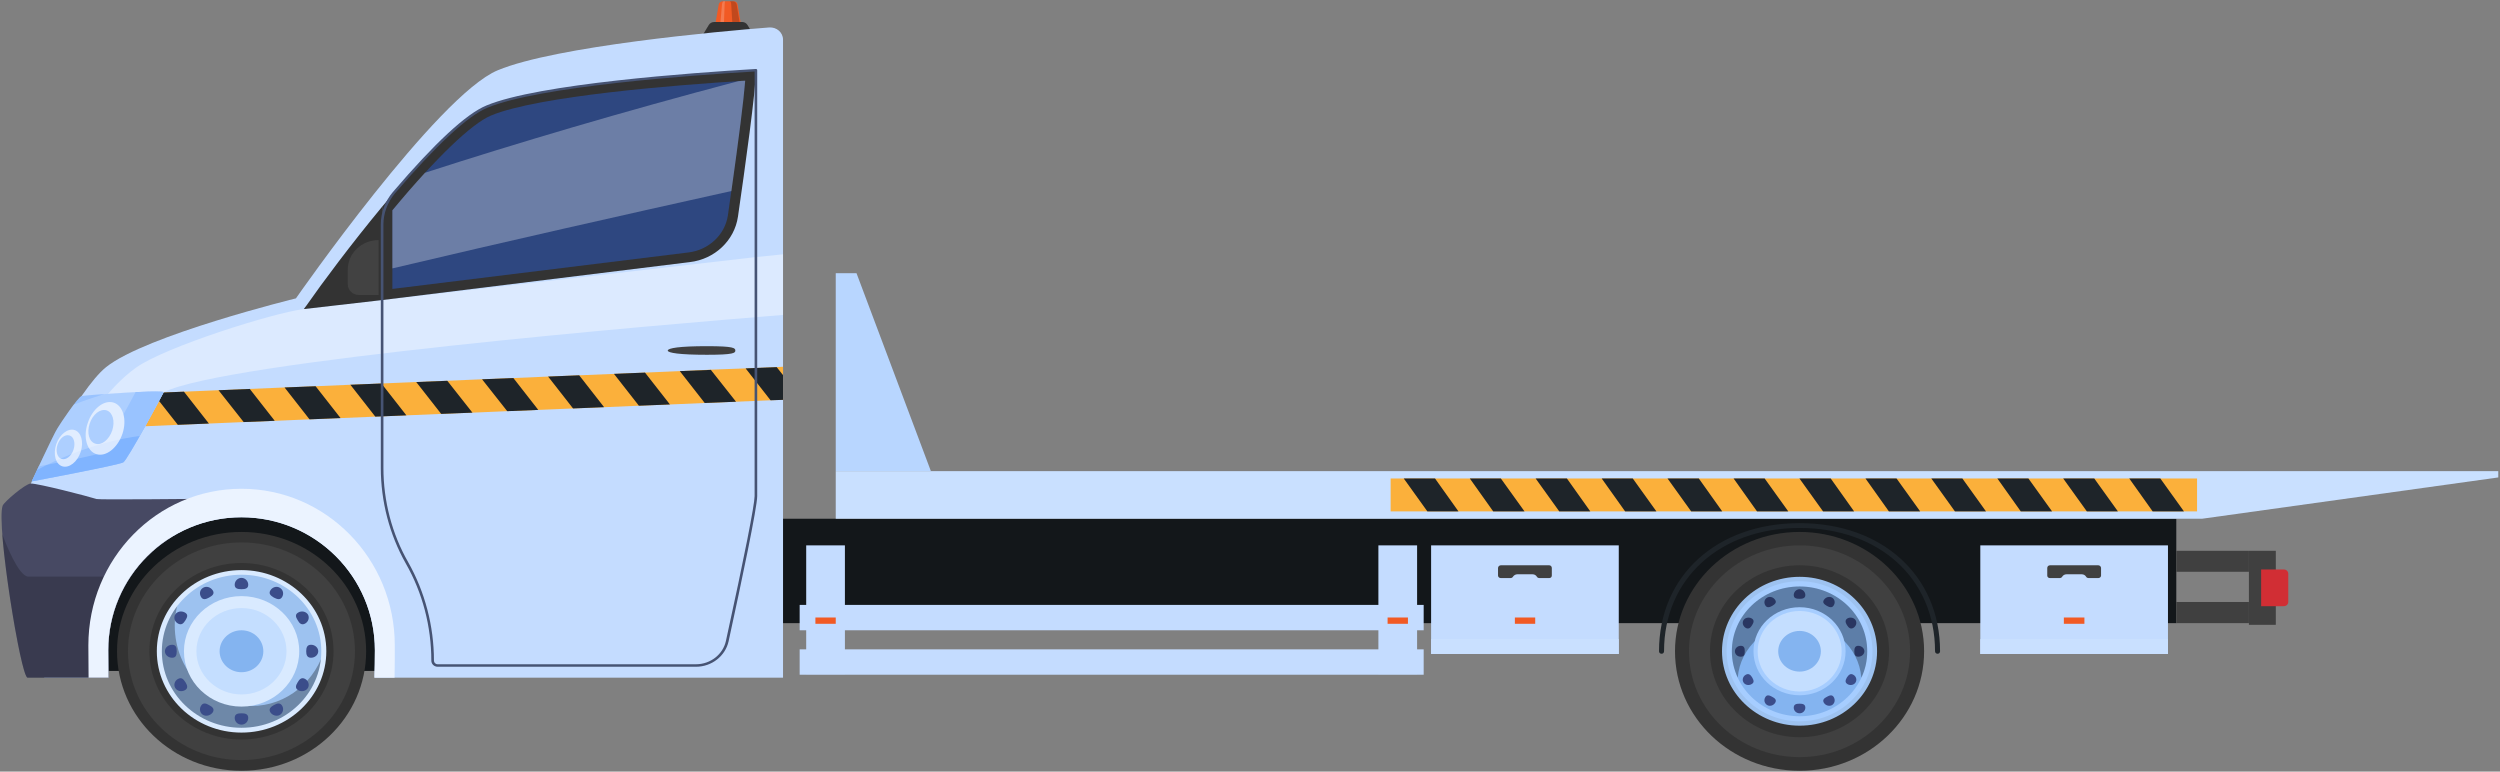 <svg width="81" height="25" viewBox="0 0 81 25" fill="none" xmlns="http://www.w3.org/2000/svg">
<rect x="0" y="0" width="81" height="25" fill="#808080" stroke="none"/>
<g clip-path="url(#clip0_813_2801)">
<path d="M11.218 16.053H4.436C3.643 17.194 3.161 18.73 3.161 20.421C3.161 20.888 3.163 21.327 3.168 21.739H12.479C12.487 21.325 12.494 20.89 12.494 20.421C12.494 18.73 12.005 17.194 11.218 16.053Z" fill="#13171A"/>
<path d="M25.37 20.19H70.512V16.807H25.37V20.19Z" fill="#13171A"/>
<path d="M44.66 21.841H45.914V17.67H44.66V21.841Z" fill="#C4DCFF"/>
<path d="M25.909 21.861H46.127V21.039H25.909V21.861Z" fill="#C4DCFF"/>
<path d="M25.909 20.421H46.127V19.599H25.909V20.421Z" fill="#C4DCFF"/>
<path d="M26.121 21.841H27.375V17.67H26.121V21.841Z" fill="#C4DCFF"/>
<path d="M46.368 21.189H52.448V17.67H46.368V21.189Z" fill="#C4DCFF"/>
<path d="M46.368 21.189H52.448V20.706H46.368V21.189Z" fill="#C9E0FF"/>
<path d="M50.279 18.404V18.648C50.279 18.696 50.244 18.73 50.194 18.73H49.883C49.847 18.73 49.812 18.716 49.797 18.689C49.769 18.641 49.72 18.607 49.656 18.607H49.16C49.103 18.607 49.046 18.641 49.018 18.689C49.004 18.716 48.968 18.73 48.933 18.73H48.628C48.579 18.73 48.536 18.696 48.536 18.648V18.404C48.536 18.356 48.579 18.315 48.628 18.315H50.194C50.244 18.315 50.279 18.356 50.279 18.404Z" fill="#404040"/>
<path d="M64.162 21.189H70.242V17.67H64.162V21.189Z" fill="#C4DCFF"/>
<path d="M64.162 21.189H70.242V20.706H64.162V21.189Z" fill="#C9E0FF"/>
<path d="M68.074 18.404V18.648C68.074 18.696 68.031 18.73 67.982 18.73H67.677C67.642 18.73 67.606 18.716 67.592 18.689C67.564 18.641 67.514 18.607 67.45 18.607H66.954C66.89 18.607 66.841 18.641 66.812 18.689C66.798 18.716 66.763 18.73 66.727 18.73H66.423C66.366 18.73 66.331 18.696 66.331 18.648V18.404C66.331 18.356 66.366 18.315 66.423 18.315H67.982C68.031 18.315 68.074 18.356 68.074 18.404Z" fill="#404040"/>
<path d="M53.837 21.182C53.88 21.182 53.915 21.148 53.915 21.101C53.915 18.75 55.722 17.106 58.309 17.106C60.888 17.106 62.695 18.75 62.695 21.101C62.695 21.148 62.731 21.182 62.78 21.182C62.823 21.182 62.858 21.148 62.858 21.101C62.858 18.655 60.987 16.95 58.309 16.95C55.623 16.95 53.752 18.655 53.752 21.101C53.752 21.148 53.787 21.182 53.837 21.182Z" fill="#1E2429"/>
<path d="M72.865 19.504H70.512V20.19H72.865V19.504Z" fill="#404040"/>
<path d="M72.865 17.846H70.512V18.526H72.865V17.846Z" fill="#404040"/>
<path d="M72.865 17.846H73.736V20.244H72.865V17.846Z" fill="#404040"/>
<path d="M73.261 18.451H73.998C74.076 18.451 74.14 18.512 74.14 18.587V19.504C74.14 19.579 74.076 19.64 73.998 19.64H73.261V18.451Z" fill="#D12E34"/>
<path d="M66.869 20.211H67.535V20.007H66.869V20.211Z" fill="#F15A24"/>
<path d="M49.082 20.211H49.741V20.007H49.082V20.211Z" fill="#F15A24"/>
<path d="M26.419 20.211H27.078V20.007H26.419V20.211Z" fill="#F15A24"/>
<path d="M44.958 20.211H45.617V20.007H44.958V20.211Z" fill="#F15A24"/>
<path d="M55.842 21.101C55.842 22.405 56.948 23.465 58.308 23.465C59.662 23.465 60.767 22.405 60.767 21.101C60.767 19.796 59.662 18.743 58.308 18.743C56.948 18.743 55.842 19.796 55.842 21.101Z" fill="#A6CDFF"/>
<path d="M56.112 21.101C56.112 22.262 57.097 23.207 58.309 23.207C59.52 23.207 60.498 22.262 60.498 21.101C60.498 19.939 59.52 19.002 58.309 19.002C57.097 19.002 56.112 19.939 56.112 21.101Z" fill="#84B4F0"/>
<path fill-rule="evenodd" clip-rule="evenodd" d="M58.309 17.235C60.534 17.235 62.341 18.967 62.341 21.101C62.341 23.241 60.534 24.973 58.309 24.973C56.077 24.973 54.27 23.241 54.27 21.101C54.27 18.967 56.077 17.235 58.309 17.235ZM58.309 23.465C59.662 23.465 60.768 22.405 60.768 21.101C60.768 19.796 59.662 18.743 58.309 18.743C56.948 18.743 55.843 19.796 55.843 21.101C55.843 22.405 56.948 23.465 58.309 23.465Z" fill="#333333"/>
<path fill-rule="evenodd" clip-rule="evenodd" d="M54.723 21.101C54.723 19.212 56.331 17.67 58.309 17.67C60.279 17.67 61.887 19.212 61.887 21.101C61.887 22.996 60.279 24.531 58.309 24.531C56.331 24.531 54.723 22.996 54.723 21.101ZM55.403 21.101C55.403 22.636 56.707 23.886 58.309 23.886C59.91 23.886 61.207 22.636 61.207 21.101C61.207 19.565 59.91 18.315 58.309 18.315C56.707 18.315 55.403 19.565 55.403 21.101Z" fill="#404040"/>
<path d="M58.117 19.28C58.117 19.382 58.202 19.402 58.309 19.402C58.408 19.402 58.493 19.382 58.493 19.28C58.493 19.178 58.408 19.09 58.309 19.09C58.202 19.09 58.117 19.178 58.117 19.28Z" fill="#3B4D8A"/>
<path d="M58.493 22.928C58.493 22.819 58.408 22.799 58.309 22.799C58.202 22.799 58.117 22.819 58.117 22.928C58.117 23.03 58.202 23.111 58.309 23.111C58.408 23.111 58.493 23.03 58.493 22.928Z" fill="#3B4D8A"/>
<path d="M56.402 21.277C56.516 21.277 56.53 21.202 56.53 21.101C56.53 21.005 56.516 20.924 56.402 20.924C56.296 20.924 56.211 21.005 56.211 21.101C56.211 21.202 56.296 21.277 56.402 21.277Z" fill="#3B4D8A"/>
<path d="M60.208 20.924C60.101 20.924 60.08 21.005 60.08 21.101C60.08 21.202 60.101 21.277 60.208 21.277C60.314 21.277 60.406 21.202 60.406 21.101C60.406 21.005 60.314 20.924 60.208 20.924Z" fill="#3B4D8A"/>
<path d="M59.095 19.436C59.038 19.524 59.102 19.579 59.194 19.633C59.279 19.681 59.364 19.701 59.414 19.613C59.471 19.524 59.442 19.409 59.357 19.361C59.265 19.314 59.152 19.348 59.095 19.436Z" fill="#3B4D8A"/>
<path d="M57.515 22.772C57.572 22.677 57.508 22.622 57.416 22.575C57.331 22.527 57.246 22.5 57.196 22.588C57.139 22.683 57.168 22.792 57.26 22.846C57.345 22.894 57.458 22.86 57.515 22.772Z" fill="#3B4D8A"/>
<path d="M56.565 20.346C56.657 20.394 56.721 20.34 56.771 20.251C56.82 20.17 56.849 20.088 56.749 20.034C56.657 19.986 56.537 20.014 56.487 20.095C56.438 20.183 56.473 20.292 56.565 20.346Z" fill="#3B4D8A"/>
<path d="M60.045 21.861C59.953 21.807 59.896 21.868 59.839 21.95C59.79 22.038 59.769 22.113 59.861 22.167C59.953 22.221 60.073 22.194 60.123 22.106C60.172 22.024 60.137 21.909 60.045 21.861Z" fill="#3B4D8A"/>
<path d="M59.861 20.034C59.769 20.088 59.79 20.17 59.839 20.251C59.896 20.34 59.953 20.394 60.045 20.346C60.137 20.292 60.172 20.183 60.123 20.095C60.073 20.014 59.953 19.986 59.861 20.034Z" fill="#3B4D8A"/>
<path d="M56.749 22.167C56.849 22.113 56.82 22.038 56.771 21.95C56.721 21.868 56.657 21.807 56.565 21.861C56.473 21.909 56.438 22.024 56.487 22.106C56.537 22.194 56.657 22.221 56.749 22.167Z" fill="#3B4D8A"/>
<path d="M57.196 19.613C57.246 19.701 57.331 19.681 57.416 19.633C57.508 19.579 57.572 19.524 57.515 19.436C57.458 19.348 57.345 19.314 57.26 19.361C57.168 19.409 57.139 19.524 57.196 19.613Z" fill="#3B4D8A"/>
<path d="M59.414 22.588C59.364 22.5 59.279 22.527 59.194 22.575C59.102 22.622 59.038 22.677 59.095 22.772C59.152 22.86 59.265 22.894 59.357 22.846C59.442 22.792 59.471 22.683 59.414 22.588Z" fill="#3B4D8A"/>
<path fill-rule="evenodd" clip-rule="evenodd" d="M58.309 18.689C59.698 18.689 60.817 19.769 60.817 21.101C60.817 22.432 59.698 23.512 58.309 23.512C56.92 23.512 55.793 22.432 55.793 21.101C55.793 19.769 56.92 18.689 58.309 18.689ZM58.309 23.37C59.613 23.37 60.669 22.357 60.669 21.101C60.669 19.851 59.613 18.832 58.309 18.832C56.998 18.832 55.942 19.851 55.942 21.101C55.942 22.357 56.998 23.37 58.309 23.37Z" fill="#9DC2F0"/>
<g style="mix-blend-mode:overlay" opacity="0.3">
<path d="M58.309 20.183C57.253 20.183 56.381 20.965 56.303 21.957C56.183 21.698 56.112 21.406 56.112 21.101C56.112 19.939 57.097 19.002 58.309 19.002C59.52 19.002 60.498 19.939 60.498 21.101C60.498 21.406 60.435 21.698 60.307 21.957C60.229 20.965 59.365 20.183 58.309 20.183Z" fill="black"/>
</g>
<path d="M56.813 21.101C56.813 21.889 57.48 22.527 58.309 22.527C59.131 22.527 59.797 21.889 59.797 21.101C59.797 20.312 59.131 19.674 58.309 19.674C57.48 19.674 56.813 20.312 56.813 21.101Z" fill="#A6CDFF"/>
<path d="M56.948 21.101C56.948 21.821 57.558 22.405 58.309 22.405C59.06 22.405 59.669 21.821 59.669 21.101C59.669 20.38 59.06 19.796 58.309 19.796C57.558 19.796 56.948 20.38 56.948 21.101Z" fill="#C4DEFF"/>
<path d="M57.614 21.101C57.614 21.468 57.926 21.76 58.309 21.76C58.684 21.76 58.996 21.468 58.996 21.101C58.996 20.741 58.684 20.442 58.309 20.442C57.926 20.442 57.614 20.741 57.614 21.101Z" fill="#84B4F0"/>
<path d="M5.109 21.1C5.109 22.541 6.328 23.709 7.824 23.709C9.326 23.709 10.545 22.541 10.545 21.1C10.545 19.66 9.326 18.498 7.824 18.498C6.328 18.498 5.109 19.66 5.109 21.1Z" fill="#9DC2F0"/>
<g style="mix-blend-mode:overlay" opacity="0.3">
<path d="M5.832 19.334C5.726 19.62 5.662 19.939 5.662 20.272C5.662 21.712 6.775 22.874 8.15 22.874C9.29 22.874 10.254 22.065 10.538 20.958C10.542 21.008 10.545 21.055 10.545 21.101C10.545 22.541 9.326 23.709 7.824 23.709C6.328 23.709 5.109 22.541 5.109 21.101C5.109 20.421 5.386 19.796 5.832 19.334Z" fill="black"/>
</g>
<path fill-rule="evenodd" clip-rule="evenodd" d="M7.824 17.235C10.056 17.235 11.863 18.967 11.863 21.101C11.863 23.241 10.056 24.973 7.824 24.973C5.599 24.973 3.792 23.241 3.792 21.101C3.792 18.967 5.599 17.235 7.824 17.235ZM7.824 23.669C9.305 23.669 10.51 22.52 10.51 21.101C10.51 19.681 9.305 18.533 7.824 18.533C6.343 18.533 5.145 19.681 5.145 21.101C5.145 22.52 6.343 23.669 7.824 23.669Z" fill="#333333"/>
<path fill-rule="evenodd" clip-rule="evenodd" d="M4.146 21.101C4.146 19.158 5.797 17.575 7.823 17.575C9.857 17.575 11.501 19.158 11.501 21.101C11.501 23.044 9.857 24.626 7.823 24.626C5.797 24.626 4.146 23.044 4.146 21.101ZM4.84 21.101C4.84 22.677 6.179 23.961 7.823 23.961C9.475 23.961 10.807 22.677 10.807 21.101C10.807 19.524 9.475 18.241 7.823 18.241C6.179 18.241 4.84 19.524 4.84 21.101Z" fill="#404040"/>
<path d="M5.96 21.101C5.96 22.093 6.796 22.894 7.824 22.894C8.858 22.894 9.695 22.093 9.695 21.101C9.695 20.116 8.858 19.314 7.824 19.314C6.796 19.314 5.96 20.116 5.96 21.101Z" fill="#D9EAFF"/>
<path d="M6.364 21.101C6.364 21.875 7.023 22.5 7.824 22.5C8.631 22.5 9.283 21.875 9.283 21.101C9.283 20.326 8.631 19.701 7.824 19.701C7.023 19.701 6.364 20.326 6.364 21.101Z" fill="#C4DEFF"/>
<path d="M7.115 21.101C7.115 21.474 7.434 21.78 7.823 21.78C8.22 21.78 8.532 21.474 8.532 21.101C8.532 20.727 8.22 20.421 7.823 20.421C7.434 20.421 7.115 20.727 7.115 21.101Z" fill="#84B4F0"/>
<path d="M7.604 18.947C7.604 19.069 7.703 19.09 7.824 19.09C7.944 19.09 8.043 19.069 8.043 18.947C8.043 18.825 7.944 18.723 7.824 18.723C7.703 18.723 7.604 18.825 7.604 18.947Z" fill="#3B4D8A"/>
<path d="M8.043 23.261C8.043 23.132 7.944 23.111 7.824 23.111C7.703 23.111 7.604 23.132 7.604 23.261C7.604 23.383 7.703 23.478 7.824 23.478C7.944 23.478 8.043 23.383 8.043 23.261Z" fill="#3B4D8A"/>
<path d="M5.577 21.311C5.705 21.311 5.726 21.216 5.726 21.101C5.726 20.985 5.705 20.89 5.577 20.89C5.45 20.89 5.343 20.985 5.343 21.101C5.343 21.216 5.45 21.311 5.577 21.311Z" fill="#3B4D8A"/>
<path d="M10.077 20.89C9.95 20.89 9.921 20.985 9.921 21.101C9.921 21.216 9.95 21.311 10.077 21.311C10.205 21.311 10.311 21.216 10.311 21.101C10.311 20.985 10.205 20.89 10.077 20.89Z" fill="#3B4D8A"/>
<path d="M8.759 19.131C8.695 19.239 8.773 19.3 8.872 19.361C8.979 19.416 9.078 19.45 9.142 19.341C9.205 19.232 9.17 19.103 9.064 19.042C8.964 18.981 8.823 19.022 8.759 19.131Z" fill="#3B4D8A"/>
<path d="M6.895 23.078C6.959 22.969 6.881 22.901 6.775 22.846C6.676 22.785 6.577 22.758 6.513 22.867C6.449 22.969 6.477 23.105 6.584 23.166C6.69 23.22 6.825 23.179 6.895 23.078Z" fill="#3B4D8A"/>
<path d="M5.769 20.204C5.882 20.265 5.946 20.197 6.01 20.095C6.073 19.993 6.102 19.905 5.988 19.844C5.875 19.783 5.74 19.81 5.676 19.912C5.62 20.014 5.655 20.143 5.769 20.204Z" fill="#3B4D8A"/>
<path d="M9.886 21.997C9.772 21.936 9.701 22.004 9.645 22.106C9.581 22.208 9.553 22.303 9.666 22.364C9.772 22.425 9.914 22.391 9.978 22.289C10.034 22.188 9.992 22.058 9.886 21.997Z" fill="#3B4D8A"/>
<path d="M9.666 19.844C9.553 19.905 9.581 19.993 9.645 20.095C9.701 20.197 9.772 20.265 9.886 20.204C9.992 20.143 10.034 20.014 9.978 19.912C9.914 19.81 9.772 19.783 9.666 19.844Z" fill="#3B4D8A"/>
<path d="M5.988 22.364C6.102 22.303 6.073 22.208 6.01 22.106C5.946 22.004 5.882 21.936 5.769 21.997C5.655 22.058 5.62 22.188 5.676 22.289C5.74 22.391 5.875 22.425 5.988 22.364Z" fill="#3B4D8A"/>
<path d="M6.513 19.341C6.577 19.45 6.676 19.416 6.775 19.361C6.881 19.3 6.959 19.239 6.895 19.131C6.825 19.022 6.69 18.981 6.584 19.042C6.477 19.103 6.449 19.232 6.513 19.341Z" fill="#3B4D8A"/>
<path d="M9.142 22.867C9.078 22.758 8.979 22.785 8.872 22.846C8.773 22.901 8.695 22.969 8.759 23.078C8.823 23.179 8.964 23.22 9.064 23.166C9.17 23.105 9.205 22.969 9.142 22.867Z" fill="#3B4D8A"/>
<path fill-rule="evenodd" clip-rule="evenodd" d="M7.824 18.471C9.34 18.471 10.573 19.647 10.573 21.101C10.573 22.554 9.34 23.736 7.824 23.736C6.307 23.736 5.081 22.554 5.081 21.101C5.081 19.647 6.307 18.471 7.824 18.471ZM7.824 23.58C9.255 23.58 10.41 22.473 10.41 21.101C10.41 19.735 9.255 18.621 7.824 18.621C6.399 18.621 5.244 19.735 5.244 21.101C5.244 22.473 6.399 23.58 7.824 23.58Z" fill="#D9EAFF"/>
<path d="M71.348 16.807H27.078V15.265H80.944V15.469L71.348 16.807Z" fill="#C9E0FF"/>
<path d="M27.078 15.265H30.161L27.751 8.852H27.078V15.265Z" fill="#B8D6FF"/>
<path d="M45.057 15.503H71.185V16.569H45.057V15.503Z" fill="#FBB03B"/>
<path d="M61.2 16.569H62.214L61.448 15.503H60.442L61.2 16.569Z" fill="#1E2429"/>
<path d="M59.067 16.569H60.073L59.315 15.503H58.302L59.067 16.569Z" fill="#1E2429"/>
<path d="M56.927 16.569H57.94L57.175 15.503H56.169L56.927 16.569Z" fill="#1E2429"/>
<path d="M54.794 16.569H55.8L55.042 15.503H54.028L54.794 16.569Z" fill="#1E2429"/>
<path d="M69.746 16.569H70.76L69.995 15.503H68.988L69.746 16.569Z" fill="#1E2429"/>
<path d="M67.614 16.569H68.62L67.854 15.503H66.848L67.614 16.569Z" fill="#1E2429"/>
<path d="M65.473 16.569H66.487L65.721 15.503H64.715L65.473 16.569Z" fill="#1E2429"/>
<path d="M63.34 16.569H64.346L63.581 15.503H62.575L63.34 16.569Z" fill="#1E2429"/>
<path d="M52.654 16.569H53.667L52.902 15.503H51.895L52.654 16.569Z" fill="#1E2429"/>
<path d="M50.52 16.569H51.526L50.768 15.503H49.755L50.52 16.569Z" fill="#1E2429"/>
<path d="M48.38 16.569H49.394L48.628 15.503H47.622L48.38 16.569Z" fill="#1E2429"/>
<path d="M46.247 16.569H47.254L46.495 15.503H45.482L46.247 16.569Z" fill="#1E2429"/>
<path d="M23.138 0.713H24.052C24.123 0.713 24.187 0.754 24.222 0.815L24.406 1.121H22.776L22.961 0.815C22.996 0.754 23.06 0.713 23.138 0.713Z" fill="#333333"/>
<path d="M23.414 0.041H23.769C23.832 0.041 23.889 0.082 23.896 0.143L23.995 0.713H23.188L23.287 0.143C23.301 0.082 23.351 0.041 23.414 0.041Z" fill="#F15A24"/>
<g style="mix-blend-mode:overlay" opacity="0.2">
<path d="M23.641 0.041H23.747C23.804 0.041 23.854 0.082 23.868 0.143L23.96 0.713H23.726L23.691 0.143C23.691 0.082 23.669 0.041 23.641 0.041Z" fill="black"/>
</g>
<g style="mix-blend-mode:overlay" opacity="0.2">
<path d="M23.393 0.143C23.4 0.082 23.421 0.041 23.45 0.041H23.499C23.492 0.041 23.478 0.082 23.478 0.143L23.457 0.713H23.343L23.393 0.143Z" fill="white"/>
</g>
<path d="M24.916 0.89C23.329 1.012 18.007 1.495 16.129 2.276C14.173 3.084 9.588 9.667 9.588 9.667C9.588 9.667 4.72 10.863 3.437 11.895C2.516 12.636 0.999 15.666 0.999 15.666L1.431 21.957H3.515C3.51 21.676 3.508 21.379 3.508 21.067C3.508 18.689 5.442 16.759 7.823 16.759C10.212 16.759 12.146 18.689 12.146 21.067C12.146 21.386 12.139 21.678 12.132 21.957H25.37V1.284C25.37 1.053 25.164 0.87 24.916 0.89Z" fill="#C4DCFF"/>
<path d="M4.706 13.811L5.761 13.764L6.768 13.723L7.895 13.675L8.901 13.635L10.028 13.587L11.034 13.546L12.161 13.499L13.167 13.458L14.294 13.41L15.307 13.37L16.434 13.322L17.44 13.281L18.567 13.234L19.573 13.193L20.7 13.145L21.706 13.105L22.833 13.057L24.966 12.969L25.37 12.955V11.882L25.165 11.895L24.158 11.936L23.032 11.977L22.025 12.024L20.898 12.072L18.765 12.16L17.752 12.201L16.632 12.249L15.619 12.289L13.486 12.378L12.359 12.425L11.353 12.466L10.226 12.514L9.22 12.554L7.08 12.643L5.96 12.69L5.301 12.717L5.152 12.989L4.706 13.811Z" fill="#FBB03B"/>
<path d="M16.434 13.322L17.44 13.281L16.633 12.248L15.619 12.289L16.434 13.322Z" fill="#1E2429"/>
<path d="M14.294 13.41L15.307 13.37L14.492 12.337L13.486 12.378L14.294 13.41Z" fill="#1E2429"/>
<path d="M12.16 13.499L13.167 13.458L12.359 12.425L11.352 12.466L12.16 13.499Z" fill="#1E2429"/>
<path d="M10.028 13.587L11.034 13.546L10.226 12.514L9.22 12.554L10.028 13.587Z" fill="#1E2429"/>
<path d="M24.158 11.936L24.966 12.969L25.37 12.955V12.153L25.165 11.895L24.158 11.936Z" fill="#1E2429"/>
<path d="M22.833 13.057L23.847 13.016L23.032 11.984L22.025 12.024L22.833 13.057Z" fill="#1E2429"/>
<path d="M20.7 13.145L21.706 13.105L20.898 12.072L19.892 12.113L20.7 13.145Z" fill="#1E2429"/>
<path d="M18.567 13.234L19.573 13.193L18.766 12.16L17.759 12.201L18.567 13.234Z" fill="#1E2429"/>
<path d="M7.895 13.675L8.901 13.634L8.093 12.602L7.08 12.643L7.895 13.675Z" fill="#1E2429"/>
<path d="M5.152 12.989L5.761 13.764L6.768 13.723L5.96 12.69L5.301 12.717L5.152 12.989Z" fill="#1E2429"/>
<g style="mix-blend-mode:overlay" opacity="0.4">
<path d="M4.401 11.916C5.35 11.236 8.879 10.129 9.843 10.014C10.807 9.905 24.491 8.329 24.491 8.329L25.37 8.24V10.204C21.55 10.509 7.235 11.719 5.301 12.711C3.061 13.859 2.863 13.648 2.863 13.648C2.863 13.648 3.458 12.595 4.401 11.916Z" fill="white"/>
</g>
<path d="M5.513 17.432L5.534 17.344L6.541 16.162C6.541 16.162 3.21 16.196 3.132 16.169C2.827 16.073 1.247 15.666 0.999 15.666C0.829 15.666 0.127 16.264 0.085 16.386C-0.128 16.984 0.673 21.956 0.893 21.956C1.042 21.956 2.565 21.956 3.515 21.956C3.51 21.676 3.508 21.379 3.508 21.067C3.508 19.538 4.309 18.2 5.513 17.432Z" fill="#474963"/>
<g style="mix-blend-mode:overlay" opacity="0.2">
<path d="M4.231 18.682C2.728 18.682 1.113 18.682 0.921 18.682C0.602 18.682 0.177 17.588 0.071 17.303C0.198 18.913 0.723 21.956 0.893 21.956C1.042 21.956 2.565 21.956 3.515 21.956C3.51 21.676 3.508 21.379 3.508 21.067C3.508 20.183 3.777 19.368 4.231 18.682Z" fill="black"/>
</g>
<path d="M7.823 15.836C5.081 15.836 2.863 18.105 2.863 20.91C2.863 21.277 2.865 21.626 2.87 21.957H3.515C3.51 21.676 3.508 21.379 3.508 21.067C3.508 18.689 5.442 16.76 7.823 16.76C10.212 16.76 12.146 18.689 12.146 21.067C12.146 21.386 12.139 21.678 12.132 21.957H12.784C12.791 21.631 12.791 21.277 12.791 20.91C12.791 18.105 10.566 15.836 7.823 15.836Z" fill="#EBF3FF"/>
<path d="M1.027 15.598C1.027 15.598 3.855 15.068 3.997 14.979C4.138 14.884 5.265 12.799 5.301 12.71C5.336 12.622 2.756 12.799 2.643 12.833C2.53 12.86 1.963 13.709 1.856 13.886C1.743 14.056 1.027 15.598 1.027 15.598Z" fill="#99C3FF"/>
<path d="M3.238 14.681C3.352 14.606 4.075 13.308 4.393 12.704C4.897 12.683 5.315 12.677 5.301 12.71C5.265 12.799 4.138 14.884 3.997 14.98C3.855 15.068 1.027 15.598 1.027 15.598C1.027 15.598 1.127 15.387 1.254 15.109C2.09 14.952 3.16 14.735 3.238 14.681Z" fill="#80B4FF"/>
<path fill-rule="evenodd" clip-rule="evenodd" d="M3.678 13.043C3.99 13.139 4.118 13.594 3.969 14.049C3.813 14.511 3.437 14.81 3.125 14.715C2.814 14.62 2.686 14.165 2.842 13.709C2.991 13.247 3.366 12.948 3.678 13.043ZM3.09 14.375C3.288 14.443 3.536 14.246 3.636 13.947C3.735 13.648 3.65 13.356 3.451 13.295C3.246 13.234 3.005 13.424 2.906 13.723C2.807 14.022 2.884 14.314 3.09 14.375Z" fill="#D9E8FF"/>
<path fill-rule="evenodd" clip-rule="evenodd" d="M2.417 13.933C2.629 14.001 2.721 14.314 2.615 14.64C2.509 14.966 2.24 15.177 2.02 15.109C1.8 15.041 1.715 14.722 1.821 14.395C1.928 14.076 2.197 13.866 2.417 13.933ZM1.999 14.871C2.14 14.912 2.31 14.783 2.381 14.572C2.452 14.361 2.395 14.151 2.254 14.11C2.105 14.062 1.935 14.198 1.864 14.409C1.793 14.62 1.857 14.83 1.999 14.871Z" fill="#D9E8FF"/>
<g style="mix-blend-mode:overlay" opacity="0.2">
<path d="M5.301 12.711C5.279 12.765 4.883 13.505 4.528 14.124C4.004 14.191 2.679 14.436 1.205 15.224C1.424 14.755 1.779 14.001 1.857 13.886C1.92 13.77 2.183 13.383 2.388 13.111C2.7 12.989 3.04 12.874 3.38 12.765C4.174 12.711 5.322 12.649 5.301 12.711Z" fill="white"/>
</g>
<path d="M12.38 9.722V6.698C13.606 5.224 14.946 3.798 15.775 3.451C17.447 2.758 22.436 2.398 24.491 2.276C24.491 2.935 24.137 5.448 23.91 7.018C23.797 7.792 23.159 8.397 22.351 8.492L12.38 9.722Z" fill="#333333"/>
<path d="M22.309 8.179C22.968 8.098 23.492 7.602 23.584 6.977C23.889 4.851 24.087 3.336 24.144 2.615C21.926 2.751 17.44 3.105 15.909 3.743C15.279 4.008 14.145 5.095 12.713 6.814V9.361L22.309 8.179Z" fill="#2E4780"/>
<path d="M12.38 9.722L9.843 10.014L9.935 9.891C10.431 9.178 11.367 7.921 12.38 6.698V9.722Z" fill="#333333"/>
<path d="M21.812 11.359C21.812 11.528 22.224 11.664 22.727 11.664C23.237 11.664 23.641 11.528 23.641 11.359C23.641 11.182 23.237 11.046 22.727 11.046C22.224 11.046 21.812 11.182 21.812 11.359Z" fill="#BFDAFF"/>
<path d="M21.635 11.359C21.635 11.434 22.032 11.495 22.904 11.495C23.782 11.495 23.825 11.434 23.825 11.359C23.825 11.277 23.782 11.216 22.904 11.216C22.032 11.216 21.635 11.277 21.635 11.359Z" fill="#404040"/>
<path d="M11.629 9.558H12.267V7.779C11.714 7.779 11.268 8.207 11.268 8.736V9.212C11.268 9.402 11.431 9.558 11.629 9.558Z" fill="#424242"/>
<path fill-rule="evenodd" clip-rule="evenodd" d="M22.55 21.603H14.18C14.067 21.603 13.975 21.515 13.975 21.406C13.975 20.299 13.691 19.205 13.146 18.254C12.621 17.323 12.338 16.25 12.338 15.156V7.269C12.338 6.889 12.48 6.515 12.728 6.223C14.088 4.633 15.102 3.689 15.761 3.417C17.44 2.717 22.422 2.357 24.491 2.235C24.501 2.235 24.51 2.237 24.52 2.242C24.529 2.251 24.534 2.262 24.534 2.276V16.073C24.534 16.433 24.031 18.832 23.606 20.781C23.499 21.257 23.06 21.603 22.55 21.603ZM24.449 2.317C22.365 2.439 17.447 2.799 15.789 3.492C15.158 3.75 14.124 4.715 12.791 6.27C12.558 6.556 12.423 6.909 12.423 7.269V15.156C12.423 16.236 12.699 17.296 13.224 18.213C13.769 19.178 14.06 20.285 14.06 21.406C14.06 21.467 14.11 21.522 14.18 21.522H22.55C23.017 21.522 23.428 21.203 23.521 20.761C24.123 18.016 24.449 16.345 24.449 16.073V2.317Z" fill="#465373"/>
<g style="mix-blend-mode:overlay" opacity="0.3">
<path d="M23.698 6.189C23.939 4.477 24.095 3.247 24.144 2.615C24.073 2.615 24 2.62 23.924 2.629C20.14 3.628 16.753 4.633 13.769 5.598C13.439 5.956 13.087 6.361 12.713 6.814V8.696C16.356 7.833 20.147 6.977 23.698 6.189Z" fill="white"/>
</g>
</g>
<defs>
<clipPath id="clip0_813_2801">
<rect width="81" height="25" fill="white"/>
</clipPath>
</defs>
</svg>
